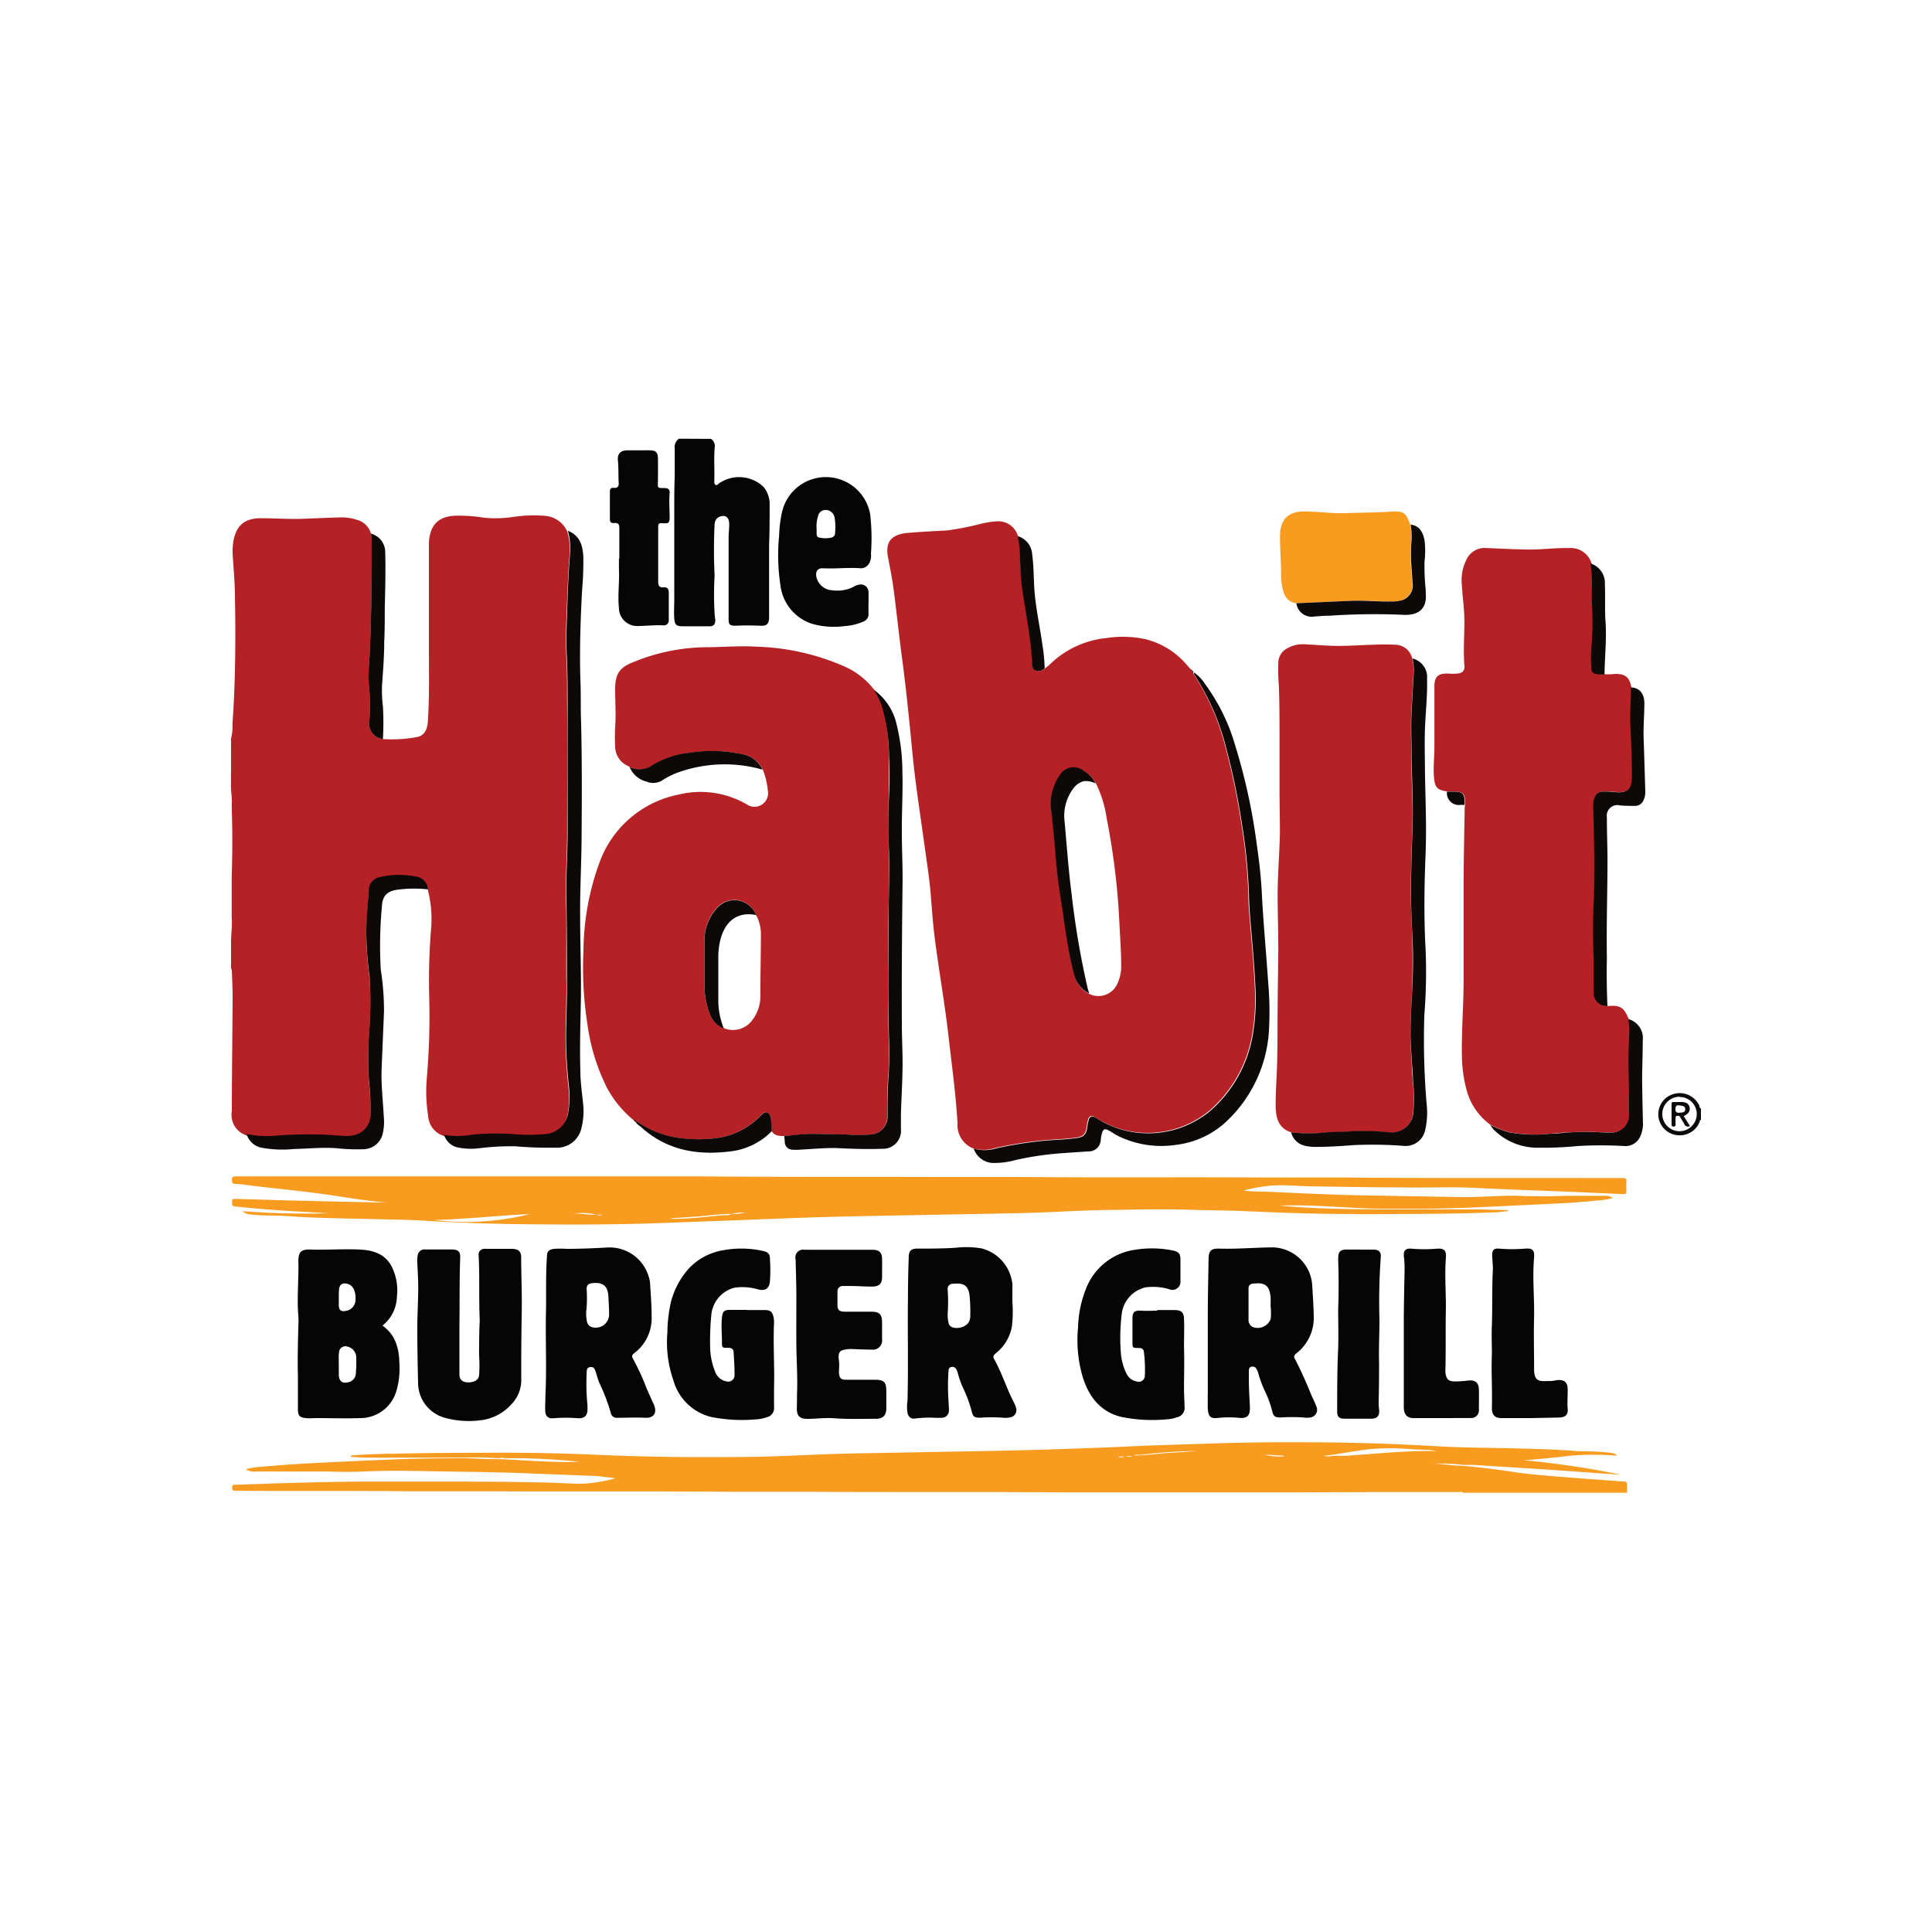<svg xmlns="http://www.w3.org/2000/svg" viewBox="0 0 250 250"><defs><style>.a{fill:#b62125;}.b{fill:#f89b1f;}.c{fill:#050505;}.d{fill:#0d0909;}</style></defs><title>Fast Casual</title><path class="a" d="M29.9,95.57a6.52,6.52,0,0,0,.18-1.9c.39-5.5.43-11,.32-16.51,0-1.79-.19-3.58-.29-5.37a7.48,7.48,0,0,1,.14-2c.41-1.89,1.51-2.76,3.6-2.73,1.79,0,3.59.14,5.38.07,1.63-.06,3.27-.14,4.9-.18a6,6,0,0,1,2,.3A2.55,2.55,0,0,1,48,69.05a3.48,3.48,0,0,1,.1,1.15c0,3.36,0,6.72-.1,10.08-.05,1.72-.1,3.44-.2,5.16a20.84,20.84,0,0,0-.08,3,25.29,25.29,0,0,1,.09,4.68,2.06,2.06,0,0,0,1.75,2.52,18.43,18.43,0,0,0,4.26-.24c1-.13,1.47-.87,1.54-2,.19-2.79.16-5.59.14-8.38,0-4.88,0-9.75,0-14.63a5,5,0,0,1,.26-1.61c.53-1.54,1.79-2,3.23-2.05A20.78,20.78,0,0,1,62.7,67a16,16,0,0,0,3.52-.08,17.7,17.7,0,0,1,4.31-.17,3.43,3.43,0,0,1,2.89,2.07,8.33,8.33,0,0,1,.3,2.82c-.19,2.22-.27,4.45-.36,6.68s-.19,4.53-.07,6.8c.12,2.11.08,4.22.1,6.33.06,5.35,0,10.7,0,16.05,0,3.09-.24,6.18-.15,9.28.1,3.57,0,7.15.06,10.72,0,3.13-.21,6.26-.05,9.39q.1,1.84.29,3.68a11.48,11.48,0,0,1-.07,3.51,3.23,3.23,0,0,1-2.88,2.8,22.88,22.88,0,0,1-4.37,0,33.29,33.29,0,0,0-5.37.1,9.28,9.28,0,0,1-3.45,0,2.88,2.88,0,0,1-2-2.59,20.35,20.35,0,0,1-.18-4.78,93.48,93.48,0,0,0,.32-10.58,82.14,82.14,0,0,1,.26-9.06,15.25,15.25,0,0,0-.41-4.69,1.82,1.82,0,0,0-1.64-1.68,11,11,0,0,0-4.54.07,1.77,1.77,0,0,0-1.5,1.79c-.13,1.82-.26,3.65-.31,5.47a45.7,45.7,0,0,0,.43,5.67,51.81,51.81,0,0,1-.08,7.33,47.89,47.89,0,0,0,0,6.16,32.42,32.42,0,0,1,.18,4.37,2.64,2.64,0,0,1-2,2.58,4.54,4.54,0,0,1-1.62.12,54.44,54.44,0,0,0-8.85,0,12.14,12.14,0,0,1-3.55-.24A2.77,2.77,0,0,1,30,143.78c0-5,.08-9.92.1-14.88,0-1.11-.06-2.21-.1-3.32,0-.09,0-.18-.1-.21v-3.59c0-1,.18-2,.08-3,0-1.78,0-3.56,0-5.33.11-3.1.1-6.19,0-9.28.09-.88-.12-1.75-.09-2.63Z"/><path class="b" d="M168.21,193.11l-11.15,0c-6.66,0-13.31,0-20,0-10.56-.08-21.13,0-31.69-.07-3.5,0-7,0-10.51,0-10.56-.1-21.13,0-31.69-.07-3.47,0-6.94,0-10.41,0-7.39-.09-14.79,0-22.18-.07-.28,0-.55.06-.54-.4s.18-.36.42-.37l4.9-.17c3.6-.11,7.21-.21,10.82-.24,1.72,0,3.45,0,5.17,0,2.11,0,4.22,0,6.33,0,3.91,0,7.81,0,11.72.1,1.56,0,3.13.1,4.69.15a16.33,16.33,0,0,0,1.74,0,21,21,0,0,0,3.83-.68L77.29,191l-9.54-.37c-3.36-.13-6.72-.17-10.08-.22s-7-.17-10.45,0c-1.67.07-3.34.05-5,0-3,0-6.06,0-9.08,0a1.93,1.93,0,0,1-1.32-.29,8.76,8.76,0,0,1,2-.32c2.07-.18,4.14-.34,6.21-.45,3.63-.19,7.27-.35,10.91-.5,3.11-.13,6.23-.15,9.34-.15,1.34,0,2.68.15,4,.1,3.57.13,7.13.49,10.71.35a87.94,87.94,0,0,0-9.76-.46.56.56,0,0,0-.57,0h-.39a34.33,34.33,0,0,0-4-.07H48.7c-1.11,0-2.21,0-3.36-.12.15-.24.37-.18.56-.19,2.14-.17,4.29-.19,6.43-.23,4.28-.09,8.55-.09,12.83-.1,4,0,8.06.09,12.08.27q6.41.28,12.82.3c2.75,0,5.49,0,8.24-.05,3.23-.07,6.47-.26,9.7-.36,2.57-.08,5.14-.11,7.7-.16l11.4-.21c3-.06,5.94-.12,8.92-.22,3.48-.11,7-.23,10.44-.4,3.13-.15,6.26-.22,9.39-.33q7-.25,14.09-.18c5.38,0,10.76.21,16.14.51,3,.17,6,.18,9,.25s6.12.13,9.17.39a37.93,37.93,0,0,1,4.15.2c.29.06.59.05.82.37a38.71,38.71,0,0,0-6,0c-2,.26-4,.44-6,.59,4.19.41,8.35,1,12.48,1.87l-2.61-.17c-2.26-.16-4.52-.33-6.79-.48l-9.63-.61c-.42,0-.84,0-1.27,0a26.27,26.27,0,0,0-4-.16c1.2,0,2.39.25,3.59.26,2.3.17,4.58.47,6.86.81s4.51.5,6.76.68c2.51.2,5,.38,7.52.56.32,0,.43.13.41.45s0,.67,0,1H189.35c-.18-.17-.4-.09-.6-.09l-10.35,0Zm-21.55-4.77c1.63,0,3.24-.27,4.87-.35,1.08-.06,2.16-.15,3.39-.23-.29,0-.44,0-.59,0a66.83,66.83,0,0,0-6.7.49c-.32,0-.67-.09-1,.15h-.95A1.12,1.12,0,0,0,146.66,188.35Zm25.79-.09-1.17.13a2.07,2.07,0,0,0,1.16,0h.29c.05,0,.1,0,.14,0,.42,0,.84,0,1.26,0,3.3-.22,6.6-.56,9.92-.62h1.87a9.87,9.87,0,0,0-1.87-.17l-1.21-.05a31.48,31.48,0,0,0-5.78,0C175.53,187.73,174,188,172.45,188.25Zm-6.34.22,0-.1-2.52-.15a7.17,7.17,0,0,0,1.6.24C165.49,188.49,165.8,188.47,166.11,188.47Zm-21.43.05a1.28,1.28,0,0,0,.76,0A1.26,1.26,0,0,0,144.69,188.52Z"/><path class="c" d="M92,56.79a1.11,1.11,0,0,1,.48,1.13c-.12,1.46,0,2.92-.05,4.38,0,.18,0,.37.19.45s.28-.09.4-.19a4.59,4.59,0,0,1,5.78.44,3.53,3.53,0,0,1,.79,2.4c0,1.71,0,3.41-.07,5.12,0,2.23,0,4.47,0,6.7q0,1.34,0,2.69c0,.79-.29,1.1-1.09,1.06-1.11-.05-2.21-.05-3.32,0-.65,0-.83-.17-.83-.8q0-5.28,0-10.56c0-.61.09-1.23.08-1.84s-.29-1.05-.84-1-1,.37-1.05,1.07a66.37,66.37,0,0,0,0,6.64,40.91,40.91,0,0,0,0,4.9c0,.3.08.59.09.89,0,.5-.22.77-.72.77-1.18,0-2.35,0-3.53,0-.77,0-1-.19-1.06-1s0-1.62,0-2.43c0-3.92,0-7.85,0-11.77,0-1.41,0-2.81.06-4.21,0-1.2,0-2.39,0-3.59a1.32,1.32,0,0,1,.54-1.27Z"/><path class="d" d="M220.1,144.92c-.18,0-.14.21-.19.31a2.76,2.76,0,0,1-2.94,1.65,2.72,2.72,0,0,1-.32-5.34,2.8,2.8,0,0,1,3.22,1.48c.07.14,0,.34.23.42Zm-2.75-3a2.23,2.23,0,1,0,2.21,2.21A2.21,2.21,0,0,0,217.35,141.95Z"/><path class="a" d="M126,148.64a3.28,3.28,0,0,1-2.1-3.29c-.21-3.71-.72-7.38-1.14-11.06-.48-4.28-1.24-8.52-1.79-12.79-.26-2-.39-4-.55-5.93s-.52-4.22-.81-6.33c-.55-4-1.17-7.89-1.55-11.86s-.79-8.12-1.33-12.16c-.4-3-.71-6-1.11-9.05-.18-1.37-.46-2.73-.72-4.1-.41-2.16.67-2.95,2.64-3.12,1.66-.14,3.33-.22,5-.31a36.16,36.16,0,0,0,4.18-.81,12.69,12.69,0,0,1,2.23-.37,2.65,2.65,0,0,1,2.77,1.91,14.13,14.13,0,0,1,.31,2.92c.06,1.24.07,2.5.25,3.73.47,3.27,1.14,6.52,1.32,9.83,0,.36,0,.76.41.9a1.08,1.08,0,0,0,1.21-.26c.23-.19.48-.36.69-.57a12.14,12.14,0,0,1,7.22-3.35,13.8,13.8,0,0,1,5.08.14A10.16,10.16,0,0,1,153.54,86l.48.55c.07.08.09.24.26.21h0c0,.12,0,.19.13.2h0a.56.56,0,0,0,0,.2,31,31,0,0,1,4.2,9.67,88,88,0,0,1,2,9.63,70.2,70.2,0,0,1,.93,9.38c0,1.1.1,2.2.19,3.29.23,2.74.49,5.48.62,8.23a27.58,27.58,0,0,1-.28,6.26,16.79,16.79,0,0,1-5.46,10,12.55,12.55,0,0,1-12.22,2.28,13,13,0,0,1-2.66-1.32c-.44-.28-.76-.22-.89.17a5.07,5.07,0,0,0-.22,1c-.1.91-.41,1.31-1.3,1.44-1.55.23-3.13.24-4.69.4a52.69,52.69,0,0,0-5.77.94A5.21,5.21,0,0,1,126,148.64Zm15-20a2.69,2.69,0,0,0,3.65-1.5,5.11,5.11,0,0,0,.43-2.2c0-1.9-.15-3.79-.24-5.69a92.25,92.25,0,0,0-1.63-13.33,15.53,15.53,0,0,0-1.37-4.51,4,4,0,0,0-1.51-1.58,2.12,2.12,0,0,0-3.23.64,6.48,6.48,0,0,0-1,4.72q.2,1.88.37,3.77c.13,1.38.2,2.77.37,4.14.23,1.84.51,3.68.79,5.51.39,2.49.74,5,1.36,7.44A3.86,3.86,0,0,0,140.94,128.61Z"/><path class="a" d="M101.48,147c-.62,0-1.25,0-1.62-.64,0-.42-.08-.84-.1-1.26s0-.89-.48-1.1-.68.19-.93.43a9.77,9.77,0,0,1-5,2.74,17.2,17.2,0,0,1-4.67.17,12.71,12.71,0,0,1-6-2c-.15-.1-.28-.28-.51-.2h0c0-.19-.11-.2-.24-.24a14.17,14.17,0,0,1-3.36-4.08A26.21,26.21,0,0,1,76,132.44a46.49,46.49,0,0,1-.5-9.36,33.94,33.94,0,0,1,2.08-11.49,13.74,13.74,0,0,1,10.26-8.78,11.93,11.93,0,0,1,8.8,1.28,1.76,1.76,0,0,0,2.71-1.84,9.46,9.46,0,0,0-.64-2.64,3.5,3.5,0,0,0-2.66-2,18.75,18.75,0,0,0-6.85-.18,11.46,11.46,0,0,0-4.61,1.52,3,3,0,0,1-3.07.33c-.1-.07-.2-.14-.31-.19a2.76,2.76,0,0,1-1.61-2.57,22.08,22.08,0,0,1,0-2.42c.12-1.64,0-3.27,0-4.9,0-1.94.52-2.81,2.33-3.51a25.3,25.3,0,0,1,9.43-1.94c2.18,0,4.36-.21,6.54-.07a30.5,30.5,0,0,1,11.53,2.63,9.9,9.9,0,0,1,3.73,3,9.59,9.59,0,0,1,1.07,2.23A23.57,23.57,0,0,1,115,98c.07,1.7,0,3.41,0,5.12-.08,2.39,0,4.78,0,7.18.1,3,0,6.05-.06,9.08,0,5.07-.11,10.14.07,15.21a42.35,42.35,0,0,1-.09,4.9c-.13,1.63-.08,3.27-.11,4.91a2.32,2.32,0,0,1-2.16,2.42,18.81,18.81,0,0,1-3.16,0c-1.55,0-3.09-.11-4.64-.08C103.76,146.77,102.62,146.93,101.48,147ZM97.83,118.4h0a3,3,0,0,0-5-1,6.17,6.17,0,0,0-1.67,4.53c0,1.87,0,3.73,0,5.6a10,10,0,0,0,.63,3.51,3.22,3.22,0,0,0,1.86,2,3.09,3.09,0,0,0,3.74-1.1,5,5,0,0,0,1-3c0-2.62.06-5.24.07-7.87a5.36,5.36,0,0,0-.6-2.64Z"/><path class="a" d="M208,130.19c1.64-.16,2.13.14,2.75,1.67a8.31,8.31,0,0,1,.12,1.68c0,1.71-.12,3.41-.09,5.12s.11,3.69.07,5.54a2.27,2.27,0,0,1-2.43,2.34c-.24,0-.49,0-.74,0a38.09,38.09,0,0,0-4.79,0c-.75,0-1.51.12-2.26.16a19,19,0,0,1-5.24-.17,13.68,13.68,0,0,1-2.55-1,8.1,8.1,0,0,1-3.1-4.63,17.47,17.47,0,0,1-.57-4.22c-.06-3.24.21-6.46.22-9.7,0-4.14,0-8.27,0-12.41,0-3.13.08-6.26.13-9.39,0-.35,0-.7.06-1.05,0-.12,0-.24,0-.36,0-1-.29-1.32-1.28-1.35-.35,0-.69,0-1,0-1.31-.19-1.62-.49-1.74-1.81s.06-2.71.05-4.06c0-2.52,0-5,0-7.55,0-.12,0-.25,0-.37.07-1.07.5-1.47,1.57-1.47.44,0,.88.06,1.32,0,.69,0,1.07-.39,1-1-.22-2.37.11-4.75-.06-7.12-.08-1.16-.22-2.31-.29-3.47a5.89,5.89,0,0,1,.57-3.07,2.6,2.6,0,0,1,2.56-1.59c1.92.08,3.83.19,5.75.2,1.65,0,3.3-.23,5-.19a2.82,2.82,0,0,1,2.9,1.92,13.54,13.54,0,0,1,.2,2.25c0,1-.09,2,0,2.94a45.89,45.89,0,0,1,0,4.9,17.24,17.24,0,0,0-.06,3.62.64.64,0,0,0,.54.62c.38.06.76.06,1.15.08s.84,0,1.26-.05c1.3,0,1.84.44,2.08,1.74,0,1.67-.15,3.33-.07,5,.1,2.09.2,4.18.2,6.27,0,1.48-.16,2.54-2.38,2.25a11.83,11.83,0,0,0-1.42-.05,1,1,0,0,0-.91.53,2.24,2.24,0,0,0-.3,1.21c0,1,0,1.93.06,2.9.07,3.23,0,6.47,0,9.7-.06,2.44-.06,4.89,0,7.33.06,1.42,0,2.85,0,4.27A1.69,1.69,0,0,0,208,130.19Z"/><path class="a" d="M167.07,146.52c-1.79-.58-2-2.09-2-3.62,0-1.69.13-3.37.18-5.06s.06-3.13.06-4.7c0-3.41.07-6.83.1-10.24,0-2.29-.07-4.57-.09-6.86,0-2.74.24-5.48.3-8.22,0-1.83-.05-3.66-.05-5.49,0-2.29,0-4.57,0-6.86s0-4.5-.09-6.75a24.3,24.3,0,0,1-.06-3.06,2.09,2.09,0,0,1,1-1.68,4.05,4.05,0,0,1,2.41-.61c1.21.06,2.42.16,3.63.2,1.79.05,3.58-.11,5.37-.14a23.47,23.47,0,0,1,2.69,0,2.27,2.27,0,0,1,2.23,1.82,6.8,6.8,0,0,1,.17,1.62c-.09,1.74-.2,3.47-.29,5.21-.11,2,0,4,0,6,0,2.92.22,5.83.13,8.75s-.19,5.66-.2,8.49c0,2,.11,4,.18,6s.06,4.11,0,6.16-.22,4.07-.25,6.11c0,1.35.12,2.7.19,4.05,0,.74.1,1.47.13,2.21a21.49,21.49,0,0,1,.06,4,2.8,2.8,0,0,1-3,2.72,35.7,35.7,0,0,0-4.68-.17c-1.17.11-2.35.09-3.53.16A20,20,0,0,1,167.07,146.52Z"/><path class="b" d="M54.09,155.93a93.67,93.67,0,0,1-10.22-1.12c-3.65-.58-7.32-.91-11-1.35-.8-.1-1.6-.23-2.41-.26-.52,0-.42-.32-.44-.63s.23-.35.48-.35l7.76,0h.16l20.12,0,21.13,0c3.49,0,7,0,10.46,0,10.56.1,21.13.05,31.69.08,3.49,0,7,0,10.46,0,10.56.1,21.13,0,31.69.07,3.5,0,7,0,10.51,0,10.55.1,21.09.05,31.64.07,1.29,0,2.57,0,3.86,0,.36,0,.51.09.48.47a7,7,0,0,0,0,1.16c0,.39-.12.47-.48.45q-3.61-.17-7.22-.32c-3.88-.16-7.77-.27-11.65-.48-3.18-.17-6.37,0-9.55-.07-3.92,0-7.85-.08-11.77-.14-1.34,0-2.67-.14-4-.14a18.47,18.47,0,0,0-4.85.69,20.06,20.06,0,0,0,2.7.13c3.11.14,6.22.3,9.33.4,2.5.09,5,.11,7.49.16l9,.16c2.34,0,4.68-.23,7-.17,2,.06,4,.09,6,0,1.74,0,3.48,0,5.23,0a1.58,1.58,0,0,1,1,.27,6.62,6.62,0,0,1-1.67.3c-1.94.21-3.89.35-5.84.44-3.79.18-7.59.37-11.38.53-1.7.07-3.41.09-5.12.13h-5.3c-4.6,0-9.19-.59-13.8-.4,4.59.42,9.2.47,13.8.48h5.29c1.9,0,3.8,0,5.7,0,1.51,0,3,.06,4.54.1a1.11,1.11,0,0,1,.19,0l0,.14c-.39,0-.79.1-1.18.12-3.89.18-7.77.22-11.66.24-2.52,0-5,.06-7.55,0-4.47,0-8.93-.16-13.4-.36-2.23-.1-4.47-.1-6.7-.17-3.34-.11-6.69-.07-10,0-3.64,0-7.28.25-10.91.37-2.44.08-4.89.11-7.34.16l-11.35.21c-3.08.06-6.16.12-9.23.21-3.76.12-7.52.28-11.28.42l-8.65.32c-5.82.23-11.65.23-17.48.17q-6.89-.06-13.76-.48c-1.83-.11-3.66-.12-5.49-.17-4-.11-8-.11-12-.42-1.47-.11-2.95,0-4.41-.18a2.09,2.09,0,0,1-1.37-.45,108,108,0,0,0,11.24.28l-4.47-.26q-3.87-.22-7.73-.63c-.47-.05-.31-.37-.35-.62s.1-.36.37-.36l7.07.21,6,.14,10.08.22h.58a3.56,3.56,0,0,0,1.37,0C55,156.1,54.56,155.84,54.09,155.93Zm23.15,1.25c.23.19.48.08.72,0h-.73a8.17,8.17,0,0,0-3-.15C75.23,157,76.23,157.25,77.24,157.17Zm17.43-.1c-1.62,0-3.22.26-4.83.36l-3.09.21a1.12,1.12,0,0,0,.39.07c2.16,0,4.31-.28,6.46-.48.35,0,.74.08,1.06-.16a5.74,5.74,0,0,0,1.79-.18A7,7,0,0,0,94.67,157.07Zm-25.74,0c-4.31.19-8.52.68-12.76.78A33.5,33.5,0,0,0,68.94,157Z"/><path class="c" d="M131,168.44a16.25,16.25,0,0,1-.06,3.2,5.7,5.7,0,0,1-2.09,3.48c-.26.2-.4.41-.23.71,1,1.75,1.59,3.73,2.52,5.53a3.66,3.66,0,0,1,.35.87.93.93,0,0,1-.72,1.16,2.7,2.7,0,0,1-1,.06,20.67,20.67,0,0,0-2.95,0c-.72,0-.91-.12-1.08-.8a16.33,16.33,0,0,0-1-2.8,10.72,10.72,0,0,1-.78-2.11,2.35,2.35,0,0,0-.21-.54.55.55,0,0,0-.65-.31c-.28.06-.35.27-.36.51a26.58,26.58,0,0,0,0,3.9c0,.39.06.77.05,1.16a.93.93,0,0,1-1,1,7.17,7.17,0,0,1-.79,0,14.63,14.63,0,0,0-2.63.1c-.52.06-.8-.22-.94-.72a5.19,5.19,0,0,1,0-1.57c.12-4.43,0-8.87.06-13.31q0-2.64.1-5.27c0-.77.27-1.1,1-1.12,1.69,0,3.37,0,5.06-.11a12.05,12.05,0,0,1,3.36.08,5.34,5.34,0,0,1,4,4.7C131,167,131,167.68,131,168.44ZM122.63,170a4.47,4.47,0,0,0,.12,1.21.78.78,0,0,0,.51.55c.78.27,2.28-.11,2.29-1.39a21.1,21.1,0,0,0-.09-2.73c-.18-1.43-.89-1.64-2.18-1.52a.66.66,0,0,0-.65.79A22.75,22.75,0,0,1,122.63,170Z"/><path class="c" d="M70.58,180.51c.17-3.38,0-6.88.06-10.38.07-2.53-.05-5.07.14-7.6,0-.63.29-.84.92-.93a13,13,0,0,1,1.63,0c1.79,0,3.59-.08,5.37-.18A5.29,5.29,0,0,1,84.12,166c.07,1.44.21,2.88.2,4.32a5.64,5.64,0,0,1-2.24,4.77c-.26.19-.38.41-.18.71a31.36,31.36,0,0,1,1.79,3.91l.9,2c.48,1.05.06,1.81-1.09,1.75s-2.39,0-3.58,0a.79.79,0,0,1-.89-.64,24.87,24.87,0,0,0-1.49-3.91c-.18-.43-.29-.9-.44-1.34s-.25-.73-.74-.67-.43.51-.45.82a27.58,27.58,0,0,0,.11,4.11c0,.14,0,.28,0,.42.05.87-.34,1.31-1.21,1.27a19.19,19.19,0,0,0-3.16,0c-.73.08-1.08-.26-1.1-1S70.58,181.28,70.58,180.51Zm5.29-11a5.15,5.15,0,0,0,.1,1.57.88.88,0,0,0,.58.63,1.72,1.72,0,0,0,2.27-1.62c0-.75-.06-1.51-.09-2.26-.06-1.39-.66-1.92-2-1.8-.62.05-.87.29-.81.91A17.41,17.41,0,0,1,75.88,169.54Z"/><path class="c" d="M156.29,180.46c0-3.47,0-6.93,0-10.4,0-2.36.06-4.71.1-7.07,0-1.13.28-1.45,1.41-1.42,2.29.07,4.57-.14,6.85-.16a5.24,5.24,0,0,1,5.15,4.86c.07,1.28.17,2.56.19,3.84a5.83,5.83,0,0,1-2.22,5c-.24.19-.42.39-.22.71a51.63,51.63,0,0,1,2.18,4.82,13.94,13.94,0,0,1,.62,1.39,1,1,0,0,1-.8,1.39,2.69,2.69,0,0,1-.89,0,21.78,21.78,0,0,0-2.95,0c-.74,0-.93-.14-1.1-.86a13.18,13.18,0,0,0-.8-2.27,14.66,14.66,0,0,1-1-2.64,2.13,2.13,0,0,0-.2-.48.57.57,0,0,0-.61-.32c-.3,0-.38.25-.4.47,0,.38,0,.77,0,1.16,0,1.23.09,2.46.14,3.69,0,1-.32,1.37-1.3,1.31a13.31,13.31,0,0,0-2.84,0c-1.13.17-1.29-.4-1.32-1.44,0-.56,0-1.12,0-1.69ZM164.41,169a11.72,11.72,0,0,0,0-1.21c-.16-1.5-.77-1.86-2.24-1.69-.33,0-.61.2-.61.6,0,1.33,0,2.66,0,4a1.06,1.06,0,0,0,.5,1,1.81,1.81,0,0,0,2.36-1A7.17,7.17,0,0,0,164.41,169Z"/><path class="c" d="M49.49,171.53c1.72,1.22,2.16,3,2.19,4.91a10.13,10.13,0,0,1-.4,3.59,4.85,4.85,0,0,1-4.75,3.47c-1.86.07-3.73,0-5.59,0-.44,0-.88.06-1.32,0-.85-.06-1.07-.31-1.07-1.16,0-1.41,0-2.81,0-4.22-.06-2.2,0-4.39.06-6.59a11,11,0,0,0,0-1.21c-.21-2.37.06-4.74,0-7.12,0-1.16.34-1.55,1.5-1.51,2.15.07,4.29-.1,6.43,0,1.68.08,3.25.52,4.13,2.17a6.9,6.9,0,0,1,.69,3.93A4.91,4.91,0,0,1,49.49,171.53Zm-5.65,4.9c0,.51,0,1,0,1.52.06.84.51,1.13,1.32.89a1.22,1.22,0,0,0,.89-1.18,17.75,17.75,0,0,0,.05-1.95A1.45,1.45,0,0,0,45,174.26a.83.83,0,0,0-1.13.75C43.8,175.47,43.84,176,43.84,176.42Zm0-8.52h0q0,.47,0,.95c0,.69.29.92,1,.75A1.44,1.44,0,0,0,46,168.15c.06-1-.29-1.79-.95-2s-1.16,0-1.18.8C43.84,167.24,43.84,167.57,43.84,167.9Z"/><path class="c" d="M62.08,170.9c-.13-2.93,0-5.68-.14-8.42a.74.74,0,0,1,.7-.88,2.28,2.28,0,0,1,.37,0c1.07,0,2.14,0,3.22,0,.83,0,1.2.34,1.21,1.06,0,2.42.12,4.85.07,7.27-.05,2.86-.07,5.73-.06,8.59a4.47,4.47,0,0,1-1.35,3.27,6.25,6.25,0,0,1-4,2,11.64,11.64,0,0,1-4.54-.33,4.7,4.7,0,0,1-3.46-4.58c-.06-2.34-.1-4.68-.1-7,0-1.72.11-3.44.12-5.17,0-1.11-.07-2.21-.12-3.32a3.64,3.64,0,0,1,.05-.94.88.88,0,0,1,1-.77h3.43c.78,0,1.1.29,1.07,1-.11,3-.06,5.95-.1,8.92,0,2.09,0,4.19,0,6.28,0,.63.41,1,1.13,1s1.33-.27,1.41-.88a18,18,0,0,0,0-2.69C62,173.74,62,172.23,62.08,170.9Z"/><path class="c" d="M96.67,169.52h2.27c.75,0,1,.21,1.16.94a2.74,2.74,0,0,1,.06.68c-.13,2.8.08,5.59,0,8.39,0,.84,0,1.69,0,2.53a1.2,1.2,0,0,1-.95,1.33,4.48,4.48,0,0,1-1.34.27,20.54,20.54,0,0,1-5.83-.3,6.73,6.73,0,0,1-4.89-4.71,14.88,14.88,0,0,1-.79-6.22,18.63,18.63,0,0,1,.47-4,10.49,10.49,0,0,1,2.24-4.22,7.9,7.9,0,0,1,4.64-2.45,12.82,12.82,0,0,1,4.92.09c.74.15,1,.36,1,1.11a19.43,19.43,0,0,1,0,2.8c-.06,1-.66,1.35-1.59,1.07a7.18,7.18,0,0,0-3-.2,4,4,0,0,0-3,3.59,33.27,33.27,0,0,0-.13,4.58,9,9,0,0,0,.65,2.75A1.89,1.89,0,0,0,94,178.75a.82.82,0,0,0,1.05-.81c0-1-.06-2-.12-2.95,0-.41-.27-.6-.71-.58-.78,0-.81,0-.8-.8,0-1-.11-2.07,0-3.11.09-.83.28-1,1.1-1s1.41,0,2.11,0Z"/><path class="c" d="M149.76,169.52h2.16c.9,0,1.26.24,1.29,1.14.05,1.23,0,2.46,0,3.69.06,1.8,0,3.59,0,5.38,0,.75.06,1.51.07,2.27a1.24,1.24,0,0,1-1,1.4,4.39,4.39,0,0,1-1.29.26,20.16,20.16,0,0,1-5.88-.31c-2.73-.66-4.19-2.61-5-5.13a17.09,17.09,0,0,1-.61-6.47,14.5,14.5,0,0,1,1-4.92,8,8,0,0,1,6.43-5.12,13.64,13.64,0,0,1,4.82.1c.78.16,1,.42,1,1.2s0,1.83,0,2.75a1.05,1.05,0,0,1-1.5,1.05,7.45,7.45,0,0,0-3-.23,4,4,0,0,0-3.08,3.32,25.06,25.06,0,0,0-.12,5.31,7.24,7.24,0,0,0,.73,2.56,1.79,1.79,0,0,0,1.36,1,.78.78,0,0,0,1-.74,18.46,18.46,0,0,0-.12-3.1c-.06-.4-.29-.5-.66-.5-.82,0-.82,0-.82-.83,0-1,0-2,0-3,0-.82.28-1.05,1.09-1s1.41,0,2.11,0Z"/><path class="c" d="M103.13,180.46c.1-2.2-.06-4.24-.08-6.28s0-4.25,0-6.38c0-1.62-.06-3.24-.1-4.85a1,1,0,0,1,1.16-1.23l8.75,0c.89,0,1.26.31,1.28,1.17s0,1.58,0,2.37c0,.94-.45,1.25-1.46,1.22-.79,0-1.58-.06-2.37-.07-.4,0-.81,0-1.21,0a.67.67,0,0,0-.73.72c0,.59,0,1.19,0,1.79s.28.8.89.81c.95,0,1.9,0,2.85,0h.53c1.2,0,1.5.31,1.5,1.5,0,.69,0,1.37,0,2.06a1.19,1.19,0,0,1-1.32,1.35c-.9,0-1.79-.05-2.69-.08H110c-1.23.1-1.62.21-1.44,1.52.07.52,0,1.06,0,1.58.07.73.3.88,1,.88,1.23,0,2.46,0,3.69,0s1.44.38,1.44,1.53c0,.72,0,1.44,0,2.16,0,.92-.44,1.37-1.37,1.36-1.79,0-3.59.07-5.38-.07-1.16-.09-2.32.08-3.48.08-1,0-1.36-.4-1.35-1.38C103.13,181.57,103.13,180.93,103.13,180.46Z"/><path class="b" d="M167.75,78.06a1.89,1.89,0,0,1-1.63-1.38,7.14,7.14,0,0,1-.35-2.33c0-1.63-.13-3.27-.14-4.9s.55-3.25,3.07-3.27c1.83,0,3.64.29,5.48.22s3.8-.06,5.7-.19c1.72-.12,2,.07,2.62,1.68a9,9,0,0,1,.1,2.2c0,.72-.09,1.44-.06,2.16,0,1.07.15,2.14.21,3.21a2,2,0,0,1-1.67,2.28,4,4,0,0,1-.94.09c-1.81,0-3.62-.17-5.43-.08Z"/><path class="c" d="M112.38,78c0,.46,0,.92,0,1.37a1,1,0,0,1-.68,1.07,7.23,7.23,0,0,1-2.44.58,10.3,10.3,0,0,1-4.28-.33,6,6,0,0,1-4-5,26.1,26.1,0,0,1-.16-6.41,16.33,16.33,0,0,1,.35-2.92,5.82,5.82,0,0,1,11.43.2,26.9,26.9,0,0,1,.1,5.1,2,2,0,0,1-.3,1.35,1.2,1.2,0,0,1-1.08.52c-1.63-.12-3.26.1-4.9,0-.62,0-.92.43-.78,1.12a2.22,2.22,0,0,0,2.11,1.74,4.64,4.64,0,0,0,2.76-.49,2,2,0,0,1,.79-.27,1,1,0,0,1,1.09,1c0,.46,0,.91,0,1.37Zm-6.71-9.59c0,.11,0,.38,0,.64s.07.45.31.5a3.5,3.5,0,0,0,1.66,0,.59.59,0,0,0,.42-.61A7.72,7.72,0,0,0,108,67a1.18,1.18,0,0,0-1-1,1,1,0,0,0-1.16.85A4.1,4.1,0,0,0,105.67,68.43Z"/><path class="d" d="M57.46,146.84a9.28,9.28,0,0,0,3.45,0,33.29,33.29,0,0,1,5.37-.1,22.88,22.88,0,0,0,4.37,0,3.23,3.23,0,0,0,2.88-2.8,11.48,11.48,0,0,0,.07-3.51q-.19-1.83-.29-3.68c-.16-3.13.08-6.26.05-9.39,0-3.57,0-7.15-.06-10.72-.09-3.1.16-6.18.15-9.28,0-5.35,0-10.7,0-16.05,0-2.11,0-4.22-.1-6.33-.13-2.27,0-4.54.07-6.8s.17-4.46.36-6.68a8.33,8.33,0,0,0-.3-2.82c1.53.59,1.93,1.88,2,3.33a40.68,40.68,0,0,1-.16,4.37c-.21,4-.35,8-.2,12.07.06,1.62,0,3.24.07,4.85.12,4.84.11,9.68.07,14.52,0,3.57-.22,7.14-.19,10.71,0,3.73.16,7.46.09,11.19-.06,3-.15,5.91-.06,8.86,0,1.4.21,2.8.35,4.2a8.82,8.82,0,0,1-.2,3.14,3.24,3.24,0,0,1-3.39,2.59,50.85,50.85,0,0,1-5.16-.18,33.06,33.06,0,0,0-4.58.24,8.78,8.78,0,0,1-2.73-.06A2.39,2.39,0,0,1,57.46,146.84Z"/><path class="d" d="M126,148.64a5.21,5.21,0,0,0,2.94-.05,52.69,52.69,0,0,1,5.77-.94c1.56-.16,3.14-.17,4.69-.4.89-.13,1.2-.53,1.3-1.44a5.07,5.07,0,0,1,.22-1c.13-.39.44-.44.89-.17a13,13,0,0,0,2.66,1.32,12.55,12.55,0,0,0,12.22-2.28,16.79,16.79,0,0,0,5.46-10,27.58,27.58,0,0,0,.28-6.26c-.13-2.75-.39-5.49-.62-8.23-.09-1.1-.17-2.19-.19-3.29a70.2,70.2,0,0,0-.93-9.38,88,88,0,0,0-2-9.63,31,31,0,0,0-4.2-9.67.56.56,0,0,1,0-.2,4.92,4.92,0,0,1,1.46,1.51,25.26,25.26,0,0,1,3.88,7.92,76.55,76.55,0,0,1,2.78,12.71c.3,2.07.55,4.13.66,6.23.19,3.86.56,7.72.82,11.58a43.55,43.55,0,0,1,.11,6.45A17.55,17.55,0,0,1,158.82,145a11.54,11.54,0,0,1-6.77,3.16,12.67,12.67,0,0,1-7.37-1.17c-.4-.2-.77-.46-1.16-.68-.56-.32-.77-.23-.94.38a5,5,0,0,0-.14.72,1.55,1.55,0,0,1-1.65,1.58c-1.54.12-3.08.19-4.61.34a40.42,40.42,0,0,0-4.74.77,10,10,0,0,1-3.11.38A2.75,2.75,0,0,1,126,148.64Z"/><path class="c" d="M198.11,183.5c-1,0-2.34,0-3.65,0-1,.05-1.43-.38-1.41-1.34.07-2.3-.1-4.61,0-6.91,0-1.26-.06-2.53,0-3.8.08-2.41,0-4.82.13-7.22,0-.61-.08-1.23-.09-1.84s.23-.88.87-.82a20.76,20.76,0,0,0,3.42,0c.94-.08,1.21.23,1.13,1.17-.23,2.56.05,5.13,0,7.69-.06,2.18,0,4.36,0,6.54,0,.11,0,.21,0,.32.05,1.17.4,1.49,1.57,1.42.44,0,.88,0,1.31-.11,1-.14,1.47.23,1.47,1.2s-.07,1.68,0,2.52-.41,1.1-1.17,1.11Z"/><path class="c" d="M186.74,183.5c-1,0-2.33,0-3.65,0-.95.05-1.4-.38-1.44-1.33,0-.49,0-1,0-1.48,0-3.15,0-6.3,0-9.44,0-2.26.06-4.53.1-6.79a12.5,12.5,0,0,0-.08-1.79c-.11-.83.19-1.17,1-1.09a19.31,19.31,0,0,0,3.26,0c.94-.07,1.24.23,1.17,1.15-.17,2.13,0,4.25,0,6.38-.06,2.66,0,5.31-.06,8a3.42,3.42,0,0,0,0,.53c.11.85.42,1.13,1.28,1.12a16.57,16.57,0,0,0,1.68-.12c.88-.1,1.35.27,1.37,1.16s0,1.72,0,2.58a1,1,0,0,1-1.11,1.11Z"/><path class="d" d="M167.07,146.52a20,20,0,0,0,4.62,0c1.18-.07,2.36-.05,3.53-.16a35.7,35.7,0,0,1,4.68.17,2.8,2.8,0,0,0,3-2.72,21.49,21.49,0,0,0-.06-4c0-.74-.09-1.47-.13-2.21-.07-1.35-.21-2.7-.19-4.05,0-2,.16-4.07.25-6.11s.11-4.11,0-6.16-.19-4-.18-6c0-2.83.11-5.66.2-8.49s-.09-5.83-.13-8.75c0-2-.1-4,0-6,.09-1.74.2-3.47.29-5.21a6.8,6.8,0,0,0-.17-1.62,2.47,2.47,0,0,1,1.88,2.63c.06,2.17-.19,4.32-.27,6.48-.07,1.94,0,3.87,0,5.8.07,3.55.22,7.1.07,10.65-.16,4-.21,7.91,0,11.86a69.5,69.5,0,0,1-.15,8.7,100.07,100.07,0,0,0,.29,11.48,10,10,0,0,1-.18,3.41,2.58,2.58,0,0,1-2.75,2.06,52.34,52.34,0,0,0-6.53-.1c-1.66.13-3.33.23-5,.23a5.79,5.79,0,0,1-1.2-.13A2.37,2.37,0,0,1,167.07,146.52Z"/><path class="c" d="M80.14,72.27c0-1.3,0-2.6,0-3.9,0-.49-.11-.74-.64-.69s-.59-.23-.58-.62c0-1.16,0-2.32,0-3.48,0-.39.22-.49.55-.45s.62-.11.59-.59c-.06-1,0-1.93-.1-2.9s.35-1.38,1.32-1.37H84c.87,0,1.13.24,1.14,1.12s0,2,0,3c-.06.76,0,.77.73.76.6,0,.83.15.78.7-.09,1,0,2.07,0,3.11,0,.68-.12.79-.8.75s-.68.05-.68.64c0,2.31,0,4.61,0,6.92,0,.47.11.78.69.73s.67.29.68.7q0,1.77,0,3.53a.63.63,0,0,1-.7.69c-1.06-.06-2.11.07-3.16.08a2.36,2.36,0,0,1-2.59-2.33c-.18-1.68.09-3.37,0-5.06,0-.44,0-.88,0-1.32Z"/><path class="d" d="M101.48,147c1.14-.1,2.27-.26,3.41-.28,1.55,0,3.09.07,4.64.08a18.81,18.81,0,0,0,3.16,0,2.32,2.32,0,0,0,2.16-2.42c0-1.64,0-3.27.11-4.91a42.35,42.35,0,0,0,.09-4.9c-.18-5.07-.08-10.14-.07-15.21,0-3,.15-6.05.06-9.08-.08-2.39-.12-4.79,0-7.18.06-1.71.11-3.41,0-5.12a23.57,23.57,0,0,0-.9-6.5,9.59,9.59,0,0,0-1.07-2.23A7.58,7.58,0,0,1,116,93.65a25.93,25.93,0,0,1,.77,6.31c.08,2.62-.1,5.24-.07,7.86,0,2.16.12,4.33.09,6.49-.07,6.05-.12,12.11-.09,18.16,0,1.86.11,3.73.09,5.59s-.14,4-.21,6c0,.69,0,1.37,0,2.06a2.32,2.32,0,0,1-2.43,2.53c-2,.08-4.08,0-6.12-.1-1.52,0-3,.13-4.53.22a6,6,0,0,1-.95,0,1,1,0,0,1-1-1.06Z"/><path class="c" d="M176,161.7h1.74c.67,0,1,.29.93,1a80.25,80.25,0,0,0-.17,8.06c0,1.86-.1,3.72-.05,5.58,0,1.6,0,3.2-.05,4.79,0,.44,0,.88.06,1.32.05.77-.24,1.11-1,1.13l-3.43,0c-.77,0-1-.22-1-1,0-2.71,0-5.42.13-8.12.05-1.7,0-3.41,0-5.11.08-2.12.07-4.25,0-6.37,0-1.07.24-1.32,1.33-1.29.51,0,1,0,1.53,0Z"/><path class="d" d="M31.91,146.73a12.14,12.14,0,0,0,3.55.24,54.44,54.44,0,0,1,8.85,0,4.54,4.54,0,0,0,1.62-.12,2.64,2.64,0,0,0,2-2.58,32.42,32.42,0,0,0-.18-4.37,47.89,47.89,0,0,1,0-6.16,51.81,51.81,0,0,0,.08-7.33,45.7,45.7,0,0,1-.43-5.67c0-1.83.18-3.65.31-5.47a1.77,1.77,0,0,1,1.5-1.79,11,11,0,0,1,4.54-.07,1.82,1.82,0,0,1,1.64,1.68,15.47,15.47,0,0,0-3.63,0c-1.6.14-2.3.73-2.35,2.32a54.63,54.63,0,0,0-.14,8.05,34.17,34.17,0,0,1,.42,5.41c-.1,2.49-.21,5-.31,7.48-.08,2,.18,4.07.28,6.11a6.85,6.85,0,0,1-.14,2.25,2.59,2.59,0,0,1-2.47,2,24.51,24.51,0,0,1-3.48-.13c-1.85-.14-3.69.06-5.53.1a14.74,14.74,0,0,1-4.25-.18A2.49,2.49,0,0,1,31.91,146.73Z"/><path class="d" d="M208,130.19a1.69,1.69,0,0,1-1.78-1.82c0-1.42,0-2.85,0-4.27-.1-2.44-.11-4.89,0-7.33.08-3.24.11-6.47,0-9.7,0-1-.06-1.93-.06-2.9a2.24,2.24,0,0,1,.3-1.21,1,1,0,0,1,.91-.53,11.83,11.83,0,0,1,1.42.05c2.22.29,2.38-.77,2.38-2.25,0-2.09-.1-4.18-.2-6.27-.08-1.67.07-3.33.07-5,.95,0,1.72.62,1.74,2,0,1.56-.15,3.12-.09,4.69.08,2.25.14,4.5.21,6.75a2.47,2.47,0,0,1-.22,1.13,1.17,1.17,0,0,1-1.11.75c-.65,0-1.3,0-1.95-.06a1.37,1.37,0,0,0-1.69,1.54c0,1.74.06,3.48.08,5.22,0,4.33-.15,8.65-.08,13C207.88,126,207.92,128.1,208,130.19Z"/><path class="d" d="M192.79,145.54a13.68,13.68,0,0,0,2.55,1,19,19,0,0,0,5.24.17c.75,0,1.51-.11,2.26-.16a38.09,38.09,0,0,1,4.79,0c.25,0,.49,0,.74,0a2.27,2.27,0,0,0,2.43-2.34c0-1.85,0-3.69-.07-5.54s.06-3.41.09-5.12a8.31,8.31,0,0,0-.12-1.68,2.53,2.53,0,0,1,1.87,2.76c0,1.47-.05,3-.08,4.43,0,2,.06,4,.1,6a4.11,4.11,0,0,1-.3,1.9,2.08,2.08,0,0,1-2.07,1.34,51.65,51.65,0,0,0-6.11,0,44,44,0,0,1-4.95.21,8,8,0,0,1-5.89-2.35C193.1,146,193,145.75,192.79,145.54Z"/><path class="d" d="M49.55,95.64a2.06,2.06,0,0,1-1.75-2.52,25.29,25.29,0,0,0-.09-4.68,20.84,20.84,0,0,1,.08-3c.1-1.72.15-3.44.2-5.16.1-3.36.09-6.72.1-10.08a3.48,3.48,0,0,0-.1-1.15,2.47,2.47,0,0,1,1.86,2.45c.06,2.37,0,4.75-.06,7.12,0,1.46,0,2.92-.07,4.38,0,1.83-.14,3.65-.27,5.48a15.37,15.37,0,0,0,.1,2.9A37,37,0,0,1,49.55,95.64Z"/><path class="d" d="M167.75,78.06l7-.31c1.81-.08,3.62.13,5.43.08a4,4,0,0,0,.94-.09,2,2,0,0,0,1.67-2.28c-.06-1.07-.17-2.14-.21-3.21,0-.72,0-1.44.06-2.16a9,9,0,0,0-.1-2.2c1,.11,1.53.75,1.79,2a11.21,11.21,0,0,1,0,2.78,29.79,29.79,0,0,0,.16,3.68c0,.14,0,.28,0,.42.21,2.24-1.22,2.86-2.84,2.79a86.41,86.41,0,0,0-9.58.11c-.67,0-1.33.06-2,.11A2,2,0,0,1,167.75,78.06Z"/><path class="d" d="M82.2,145.13c.23-.08.36.1.51.2a12.71,12.71,0,0,0,6,2,17.2,17.2,0,0,0,4.67-.17,9.77,9.77,0,0,0,5-2.74c.25-.24.52-.63.93-.43s.45.67.48,1.1.06.84.1,1.26a8.92,8.92,0,0,1-5,2.59c-4.45.63-8.57,0-12-3.16A2.61,2.61,0,0,1,82.2,145.13Z"/><path class="d" d="M81.48,99.26a3,3,0,0,0,3.07-.33,11.46,11.46,0,0,1,4.61-1.52,18.75,18.75,0,0,1,6.85.18,3.5,3.5,0,0,1,2.66,2,17.86,17.86,0,0,0-11.29.5,11,11,0,0,0-1.71.9,2.19,2.19,0,0,1-2,.15A3.17,3.17,0,0,1,81.48,99.26Z"/><path class="d" d="M135.18,86.49a1.08,1.08,0,0,1-1.21.26c-.38-.14-.39-.55-.41-.9-.18-3.31-.85-6.56-1.32-9.83-.18-1.23-.19-2.48-.25-3.73a14.13,14.13,0,0,0-.31-2.92,2.6,2.6,0,0,1,1.88,2.34c.19,1.36.19,2.73.26,4.1.13,2.58.72,5.1,1.07,7.65A22.39,22.39,0,0,1,135.18,86.49Z"/><path class="d" d="M207.62,87.28c-.38,0-.77,0-1.15-.08a.64.64,0,0,1-.54-.62A17.24,17.24,0,0,1,206,83a45.89,45.89,0,0,0,0-4.9c-.05-1,0-2,0-2.94a13.54,13.54,0,0,0-.2-2.25,2.63,2.63,0,0,1,1.87,2.68c.06,1.46,0,2.92.05,4.37C207.94,82.38,207.66,84.83,207.62,87.28Z"/><path class="d" d="M187.24,102.44c.35,0,.7,0,1,0,1,0,1.28.34,1.28,1.35,0,.12,0,.24,0,.36H189A1.53,1.53,0,0,1,187.24,102.44Z"/><path class="d" d="M154.28,86.8c-.17,0-.18-.12-.26-.21A.36.36,0,0,1,154.28,86.8Z"/><path class="d" d="M82,144.9c.12,0,.27,0,.24.24C82.08,145.1,82,145,82,144.9Z"/><path class="d" d="M154.4,87c-.13,0-.16-.09-.13-.2C154.35,86.84,154.46,86.86,154.4,87Z"/><path class="d" d="M141.79,101.38a2.84,2.84,0,0,0-1.52-.3,2.43,2.43,0,0,0-1.42,1,5.86,5.86,0,0,0-1.09,4.23c.28,3.11.5,6.24.9,9.34a110.52,110.52,0,0,0,2.08,12.23c.06.23.14.46.21.69a3.86,3.86,0,0,1-2-2.58c-.63-2.45-1-4.95-1.36-7.44-.28-1.84-.57-3.67-.79-5.51-.17-1.37-.24-2.76-.37-4.14s-.24-2.51-.37-3.77a6.48,6.48,0,0,1,1-4.72,2.12,2.12,0,0,1,3.23-.64A4,4,0,0,1,141.79,101.38Z"/><path class="d" d="M97.84,118.41c-2.33-.48-4,.7-4.64,3.26a10,10,0,0,0-.25,2.4c0,1.81,0,3.62,0,5.43a9.77,9.77,0,0,0,.71,3.58,3.22,3.22,0,0,1-1.86-2,10,10,0,0,1-.63-3.51c0-1.87,0-3.73,0-5.6a6.17,6.17,0,0,1,1.67-4.53A3,3,0,0,1,97.84,118.41Z"/><path class="d" d="M97.93,118.48s-.12,0-.09-.08Z"/><path class="d" d="M217.87,144.43l.81,1.27a.5.5,0,0,1-.75-.28c-.14-.28-.34-.53-.48-.81s-.29-.23-.48-.21-.14.24-.15.37a5.37,5.37,0,0,0,0,.74c0,.21-.07.26-.27.27s-.25-.1-.25-.28c0-.88,0-1.76,0-2.64,0-.21.08-.27.28-.26s.63,0,.95,0c.67,0,1,.22,1.1.68S218.53,144.1,217.87,144.43Zm-.64-.45c.41,0,.85,0,.84-.46s-.5-.44-.86-.49-.39.2-.41.49S216.93,144,217.24,144Z"/></svg>